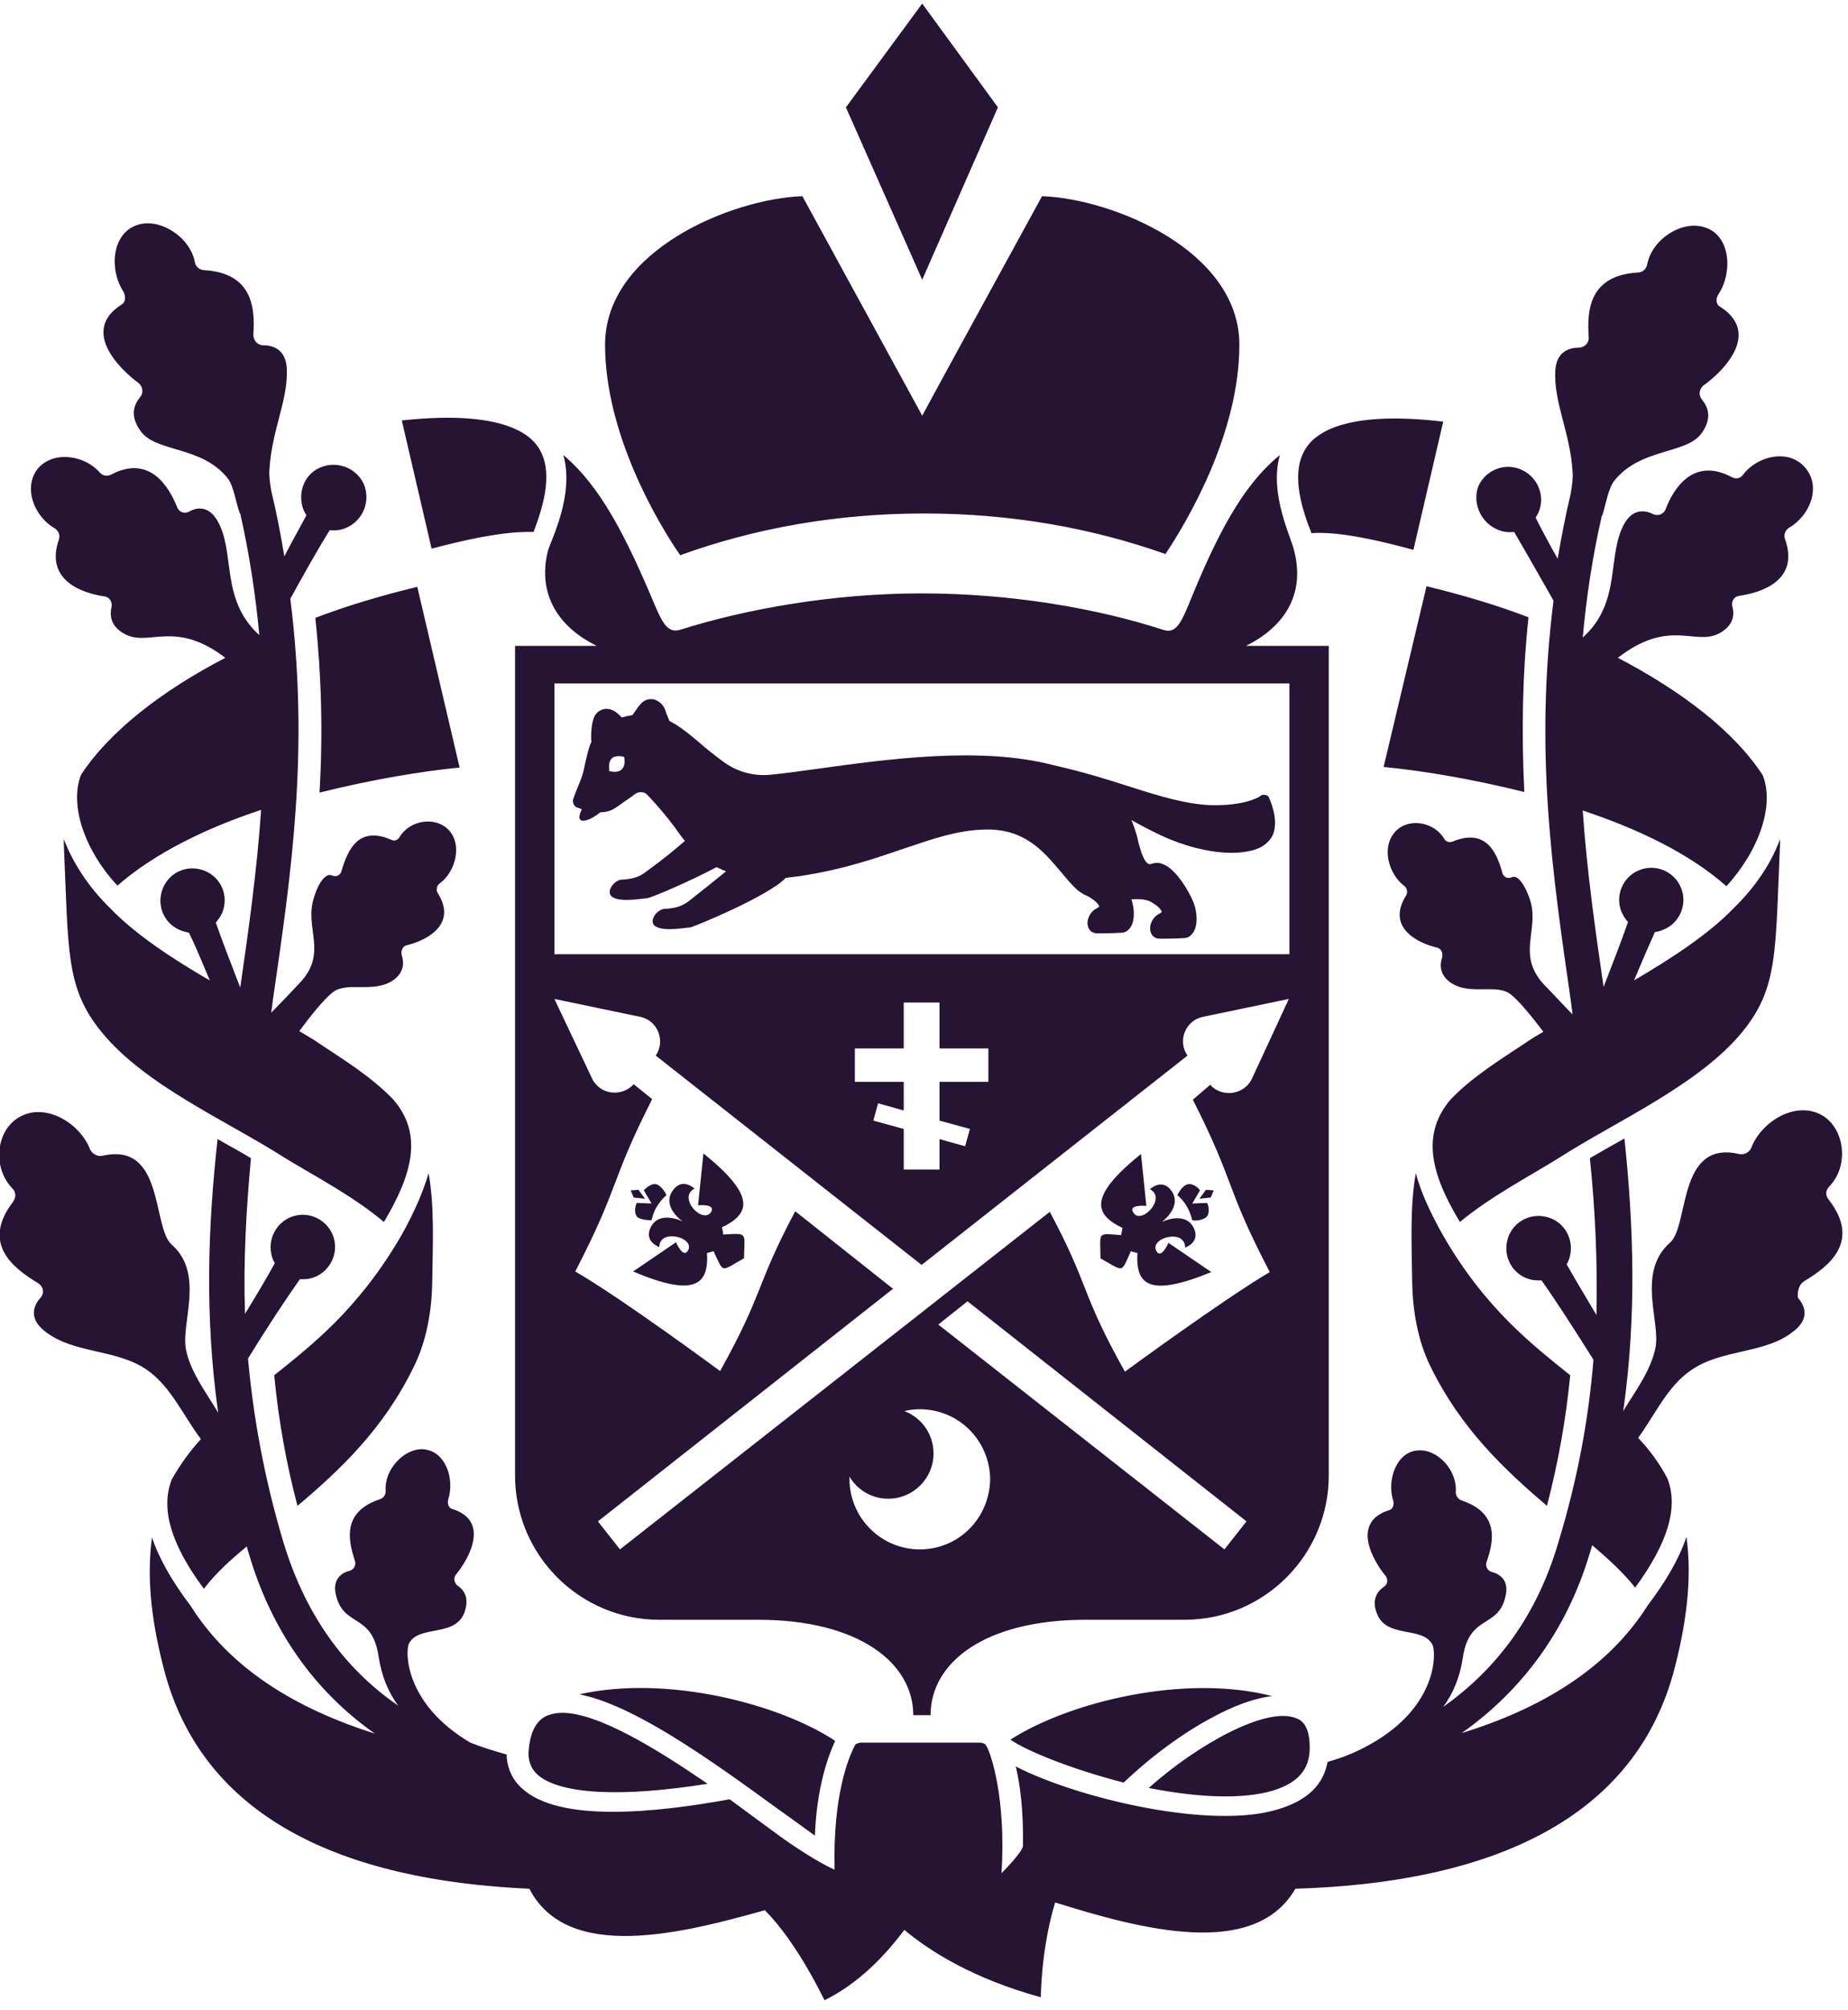 <svg width="310" height="337" viewBox="0 0 310 337" fill="none" xmlns="http://www.w3.org/2000/svg">
<g clip-path="url(#clip0_51_53)">
<path fill-rule="evenodd" clip-rule="evenodd" d="M46 230.6C46.7 238 48 245.3 49.9 252.5C56.9 246.6 64.4 239.6 69.5 229C71.6 224.7 72.4 219.7 72.5 215.3C72.6 208.2 72.9 202.5 71.9 196.7C71 199.8 69.5 203.3 67.3 207.2C60.1 219.6 52.1 225.7 46 230.6ZM77.1 128.7L70 98.4C64.2 99.8 58.4 101.5 52.9 103.6C53.9 113.1 54.2 122.7 53.6 132.9C62.4 130.7 70.9 129.3 77.1 128.7ZM236.9 215.3C237 219.7 237.8 224.7 239.9 229C245.1 239.7 252.6 246.6 259.5 252.5C261.4 245.2 262.7 237.9 263.4 230.6C257.2 225.6 249.2 219.5 242.1 207.2C239.9 203.3 238.3 199.8 237.5 196.7C236.5 202.5 236.8 208.2 236.9 215.3ZM239.3 98.3L232.1 128.6C238.4 129.2 246.9 130.6 255.7 132.8C255.2 122.6 255.4 113 256.4 103.5C250.9 101.4 245.1 99.7 239.3 98.3ZM100.1 108.3H86.4V247.4C86.4 260.8 97.3 271.6 110.6 271.6H127.2C144 271.6 153.2 278.8 153.2 287.6H156.1C156.1 278.7 165.3 271.6 182.1 271.6H198.7C212.1 271.6 222.9 260.7 222.9 247.4V108.3H223H209C215.3 105.2 219 99.8 217.1 92.4C216.8 90.5 212.8 82.9 214.7 76.3C208.3 81.5 204 90 199.3 101.6C198 104.7 197.1 106.3 195.1 105.6C184 102 169.6 99.5 154.6 99.5C139.7 99.5 125.2 102.1 114.1 105.6C112.1 106.2 111.2 104.6 109.9 101.6C105 89.9 100.7 81.5 94.5 76.3C96.4 83 92.4 90.6 91.9 92.4C90.1 99.8 93.8 105.2 100.1 108.3ZM154.3 259.8C147.8 259.8 142.5 254.5 142.5 248C142.5 247.9 142.5 247.7 142.5 247.6C143.8 249.8 146.2 251.3 149 251.3C153.2 251.3 156.6 247.9 156.6 243.7C156.6 240.5 154.6 237.7 151.7 236.6C152.6 236.4 153.4 236.3 154.3 236.3C160.8 236.3 166 241.5 166.1 248C166 254.6 160.8 259.8 154.3 259.8ZM205.4 259.8L157.4 222.1L162.3 218.2L209.1 255.1L205.4 259.8ZM210 180.9C208.7 183.6 205 184.1 203 181.9L200.1 184.4C207.3 198.6 205.4 198.7 213 213.3C205.2 217.9 188.7 230 188.7 230C181.1 216.4 182.9 215.9 176.1 203.2L104 259.8L100.3 255.1L149.8 216.1L133.4 203.1C126.6 215.9 128.3 216.4 120.8 229.9C120.8 229.9 104.3 217.7 96.5 213.2C104.1 198.5 102.2 198.5 109.4 184.3L106.3 181.8C104.3 184 100.6 183.6 99.3 180.8L93 167.5L107.4 170.5C110.3 171.1 111.7 174.5 110 177L154.6 212.1L199.2 177C197.5 174.6 198.8 171.1 201.8 170.5L216.2 167.5L210 180.9ZM165.8 175.8V181.4H157.6V187.9L162.7 189.3L161.9 192.2L157.6 191V196.1H151.6V189.3L146.5 187.9L147.3 185L151.6 186.2V181.4H143.4V175.8H151.6V168.1H157.6V175.8H165.8ZM216.3 160H93V114.6H216.3V160ZM237.1 92.2L242.1 70.7C223.4 68.5 219.6 73.8 218.6 76C216.7 79.9 218.4 85.4 220 89.4C222.9 89.2 227.6 89.6 237.1 92.2ZM89.5 89.2C91 85.3 92.7 79.8 90.8 75.9C89.8 73.7 86 68.5 67.4 70.5L72.4 92C81.8 89.5 86.6 89.1 89.5 89.2ZM136.7 307.8C137 299.7 138.9 294.5 140.1 291.9C130.7 285.7 111.9 280.8 97.2 284.1C106.2 285.9 118.4 294.5 130.6 303.4C133 305.1 135.2 306.7 136.7 307.8ZM212.6 300.5C217.4 299.3 219.8 296.9 219.7 292.9C219.7 289 218 288.3 217.4 288.1C212.5 286.1 201 292.4 192.7 299.8C199.8 301.2 207.1 301.8 212.6 300.5ZM91.7 287.7C90 288.5 89 290.3 88.7 293.3C88.5 295.1 89 296.5 90.2 297.6C94 300.9 104.3 301.4 118.7 299.1C110.1 293.2 100.3 287.2 94.3 287.2C93.3 287.2 92.5 287.4 91.7 287.7ZM169.5 291.7C172.2 293.6 179.9 296.7 188.5 298.9C193 294.6 198.5 290.5 203.7 287.8C206.5 286.3 210 284.8 213.4 284.4C198.7 280.6 179.3 285.4 169.5 291.7ZM155 86.1C169.5 86.1 183.1 88.5 195.5 92.9C199.3 87.2 207.9 72.6 207.9 57.8C207.9 42 186.6 33.3 174.8 32.9C174.8 32.9 154.7 69.6 154.7 69.7L134.6 32.9C122.8 33.3 101.5 42 101.5 57.8C101.5 72.7 110.3 87.6 114.1 93.1C126.5 88.6 140.3 86.1 155 86.1ZM167.4 18L154.7 0.6L141.9 18L154.7 46.9L167.4 18ZM96.8 135.4C96.8 135.4 97.2 135.5 97.6 135.7C97.1 136.8 97.1 137.2 97.4 137.5C97.7 137.8 99 137.6 100.7 136.2C102.5 136.2 103.2 135.5 104.9 134.3C105.4 134 105.9 133.6 106.6 133.1C107.2 132.7 108.1 132.7 108.6 133.3C109.5 134.2 110.8 135.7 112.1 137.3C112.4 137.7 112.7 138.1 113.1 138.6C113.7 139.4 114.2 140.2 114.9 141C113.3 142.4 111.1 144.2 108.6 146C107.5 146.9 106.4 147.4 104.3 147.5C103.5 147.5 102.5 148.4 102.3 149.3C102.2 149.8 102.4 150.3 102.9 150.5C103.4 150.8 104.3 150.9 105.1 150.9C106.3 150.9 107.7 150.7 108.6 150.6C109.3 150.5 115.5 147.9 120.2 145.4C120.7 145.6 121.2 145.9 121.8 146.1C120.2 147.4 118.1 149.1 115.8 150.9C114.7 151.8 113.6 152.3 111.5 152.4C110.7 152.4 109.7 153.3 109.5 154.2C109.4 154.7 109.6 155.2 110.1 155.4C110.6 155.7 111.5 155.8 112.3 155.8C113.5 155.8 114.9 155.6 115.8 155.5C116.7 155.3 129 150.2 131.8 147.2C132.6 147.1 133.4 147 134.2 146.9C141.5 145.8 146.9 143.9 151.6 142.3C156.4 140.7 160.5 139.2 165.2 139.1C171.8 138.9 175 142.7 177.8 146C178.8 147.2 179.7 148.3 180.7 149.2C181.2 149.6 181.8 150 182.3 150.2L182.7 150.4C183.7 151 184.2 151.5 184.4 152C184.3 152.1 184.2 152.2 184 152.3C182.9 152.8 182.2 154.2 182.5 155.3C182.7 156.1 183.3 156.5 184.1 156.5C184.5 156.5 186.7 156.5 188.1 156.4C188.8 156.4 189.3 156 189.7 155.4C190.4 154.2 190.3 152.3 189.8 150.8C191.2 150.7 192.4 150.8 193.2 151.3C194.2 151.9 194.7 152.4 194.9 152.9C194.8 153 194.7 153.1 194.5 153.2C193.4 153.7 192.7 155.1 193 156.2C193.2 157 193.8 157.4 194.6 157.4C195 157.4 197.2 157.4 198.6 157.3C199.3 157.3 199.8 156.9 200.2 156.3C201 155 200.8 152.8 200.2 151.3C199.3 149.1 197.4 146.2 195.7 145.2C194.6 144.6 194.1 144.6 193.3 144.8L193 144.9C191.8 145.1 191 141.4 190.7 140.1C190.5 139.4 190.2 138.5 189.8 137.5C191 138.2 192.7 139.1 194.8 140.1C198.2 141.7 202.7 143 206.6 143C208.1 143 209.5 142.8 210.7 142.4C212.1 141.9 213.1 141 213.6 139.8C214.5 137.2 213 134.1 212.9 133.8C212.8 133.5 212.5 133.3 212.2 133.3C211.9 133.2 211.6 133.3 211.4 133.5C211.4 133.5 209 135.2 202.9 135C198.8 134.8 194.5 133.5 189.5 131.9C185.8 130.7 181.6 129.4 176.7 128.3C164.5 125.1 148.8 127.3 137.2 128.9C134.2 129.3 131.5 129.7 129.3 129.9C126.4 130.2 123.6 129.4 121.3 127.7C119.7 126.5 118.4 125.5 117.3 124.5C115.4 122.9 113.9 121.7 112.3 120.9C112.1 120.4 111.9 119.9 111.7 119.4C111.3 117.9 110.3 117.5 109.8 117.3C109 117.1 108.2 117.3 107.6 117.9C107.1 118.4 106.6 119.2 106.1 119.9C105.5 120 105 120.1 104.3 120.3C104.2 120.2 104 120 103.9 119.9C102.8 118.8 101.8 118.8 101.3 118.9C100.5 119.1 99.9 119.6 99.6 120.4C99.2 121.5 99.1 123.2 99.2 124.4C98.7 125.5 98.5 126.6 98.2 127.8C98 128.8 97.8 129.8 97.4 130.8C96.6 132.7 96.1 134.1 96.1 134.2C96.1 134.7 96.3 135.2 96.8 135.4ZM102.6 127.2C103.2 126.6 104.2 126.8 104.7 126.9C104.8 127.5 104.9 128.4 104.3 129C103.7 129.6 102.7 129.4 102.2 129.3C102.2 128.9 102 127.8 102.6 127.2ZM251 88.7C252 89.2 253 89.3 254 89.2C256 92.6 258.3 96.7 260.6 100.7C257.4 126.1 260.4 146.3 263.5 167.8C263.6 168.6 263.7 169.4 263.8 170.1C262.6 168.9 260.3 166.4 259.1 165.2C254.2 160 258.4 155.9 256.6 150.7C255.8 148.4 254.6 146.6 253.6 147.1C252.9 147.4 252.2 147.1 252 146.3C251.1 143 249.3 138.8 243.7 141.1C243.2 141.3 242.6 141.2 242.3 140.7C240.6 137.8 236.4 137.1 234.2 139.3C231.6 141.9 232.9 146.5 235.5 148.5C236 148.8 236.2 149.6 235.9 150.1C232.3 155.8 238.4 158.3 241.1 158.9C241.8 159.1 242.1 159.8 241.9 160.6C241.5 161.8 241.5 163.5 243.4 164.8C246.7 167 251.1 164.8 253.5 166.8C254.9 167.9 256.9 170.4 258.9 173C257.7 173.7 256.7 174.3 255.7 175C251.8 177.6 246.9 180.6 243.3 184.4C238.4 190.2 240 196.8 244.9 204.9C250.2 200.5 257 197 261.6 194.1C271.3 187.9 285 181.9 292.3 173C298.3 165.6 297.8 159.7 298.6 141.4C298.6 141.2 298.6 140.9 298.6 140.7C297.2 144.6 294.5 148.7 290.9 152.2C286.7 156.6 280.4 160.7 274.1 164.4C275.4 161.3 276.7 158.3 277.6 156.3C278.1 156.2 278.6 156.1 279 155.9C281.8 154.8 283.1 151.6 282 148.9C280.9 146.1 277.7 144.8 275 145.9C272.2 147 270.9 150.2 272 152.9C272.3 153.5 272.6 154.1 273.1 154.6C272.1 157.5 270.5 161.6 269 165.5C267.6 155.9 266.2 146.1 265.5 135.9C274.5 138.9 283.3 143 289.6 148.6C295.1 142.6 297.7 135 295.7 130C290.9 122.6 282.1 115.9 271.4 110.3C279.9 103.7 284.2 108.2 288.2 106.3C290.8 105 291 103.1 290.6 101.7C290.4 100.8 290.9 100 291.8 99.9C295.3 99.4 302 97.4 299.4 90.3C299.2 89.6 299.5 88.9 300.1 88.5C303.6 86.5 305.6 81.6 302.8 78.4C300.1 75.2 294.8 76.4 292.4 79.6C292 80.2 291.2 80.4 290.5 80C283.9 76.5 280.6 82.2 279.4 85.4C279.1 86.2 278.1 86.6 277.3 86.2C276.1 85.6 274.1 85.2 272.6 87.6C269.4 93 272.2 100.9 265.5 106.9C266.1 100.3 267.1 93.5 268.7 86.5L268.8 86.4C269.4 84.4 269.8 81.9 270.8 80.6C275.2 75.1 282.8 76.2 285.4 72.7C287.3 70.1 286.5 68.2 285.5 67C284.9 66.3 285 65.2 285.8 64.6C288.9 62.4 295.6 55.9 288.5 51.4C287.8 51 287.8 50 288.3 49.3C290.7 45.6 290.3 39.4 285.9 38.1C282.1 36.9 277.1 40.1 276.3 44.4C276.1 45.2 275.5 45.7 274.7 45.7C266.6 46.2 266.2 52 266.5 56.5C266.6 57.5 265.8 58.3 264.8 58.3C263.3 58.3 261.1 58.9 260.9 62.1C260.6 67.5 263.4 72.5 263.8 79.1C263.9 80.1 263.7 81.4 263.5 82.7C262.6 86.5 261.9 90.1 261.3 93.7C260 91.4 258.7 89 257.6 86.8C257.7 86.6 257.9 86.3 258 86.1C259.3 83.4 258.1 80.1 255.3 78.8C252.6 77.5 249.3 78.7 248 81.5C247 84.1 248.2 87.4 251 88.7ZM302.7 214.8C307 212.2 312.1 208.1 306.8 201.2C306.2 200.5 306.2 199.7 306.8 199C310.2 195.6 309.5 189.4 305.8 187.1C301.4 184.4 295.5 188 293.8 192.4C293.5 193.2 292.6 193.7 291.7 193.5C281.3 191.1 283.4 205.7 280.1 208.4C274.5 213.4 278.6 221.7 277.7 226C276.9 230 274 233.7 272.3 236.6C274.6 220.3 274 205.3 272.5 190.9C270.5 192 268.6 193.1 266.7 194.2C267.6 202.9 268 211.6 267.8 220.5C265.9 217.3 264.1 214.3 262.8 212C263.1 211.5 263.3 211 263.4 210.4C264 207.5 262.2 204.6 259.2 204C256.3 203.4 253.4 205.2 252.8 208.2C252.2 211.1 254 214 257 214.6C257.5 214.7 258.1 214.7 258.6 214.7C261 218.1 264.3 223.2 267.3 228C266.5 237.8 264.7 247.9 261.3 259C257.8 270.7 251.3 279.7 242.1 286.2C243.8 283.9 244.9 281.2 245.4 277.9C246.5 270.5 251.5 273.2 252.6 267.4C253.1 264.9 251.5 263.9 250.3 263.6C249.5 263.4 249.1 262.6 249.4 261.8C250.6 258.4 251.5 253.7 245.2 251.6C244.6 251.4 244.2 250.8 244.2 250.2C244.5 246.6 241.2 243 238 243.2C234.3 243.3 232.6 248.1 233.7 251.6C233.9 252.2 233.7 253 233.1 253.2C226.5 255.2 230.4 261.8 232.4 264.2C232.9 264.8 232.8 265.7 232.1 266.1C231.1 266.8 230 268.2 231 270.6C232.6 274.8 238.7 272.6 240.3 275.8C240.9 277 241.3 286 230 292.4C227.2 294 224.9 294.8 222.8 295.4V295.5C222.7 295.4 222.7 295.4 222.7 295.4C222.1 298.8 219.8 302.1 213.2 303.7C201.8 306.5 180.5 301.4 170.4 296.2C171.1 299.2 171.7 303.4 171.6 309.5C171.6 310.5 168 314.1 168 314.1C168.8 301.5 166.2 294 165.5 292.8C165.4 292.7 165.3 292.5 165.2 292.4C164.9 292.3 164.7 292.2 164.4 292.2C157.7 292.2 147.3 292.2 144.5 292.2C144.2 292.2 143.8 292.3 143.5 292.5C142.3 294.7 139.7 301.1 140 313.5C140 313.5 136.8 312.2 130.7 307.8C128.9 306.5 124.6 303.3 122.4 301.7C109.8 304 93.8 305.6 87.6 299.9C86 298.5 85.2 296.7 85 294.7C85 294.5 85 294.3 85 294.2C82.9 293.6 80.9 293 78.9 292.2C67.7 285.6 68 276.7 68.6 275.6C70.2 272.4 76.3 274.6 77.9 270.4C78.8 267.9 77.8 266.6 76.8 265.9C76.2 265.5 76 264.6 76.5 264C78.5 261.6 82.4 255 75.8 253C75.2 252.8 75 252 75.2 251.4C76.3 247.9 74.7 243.2 70.9 243C67.7 242.9 64.4 246.5 64.7 250C64.7 250.7 64.3 251.2 63.7 251.4C57.4 253.5 58.4 258.2 59.5 261.6C59.8 262.4 59.4 263.2 58.6 263.4C57.4 263.7 55.8 264.7 56.3 267.2C57.5 273 62.4 270.3 63.5 277.7C64 281 65.1 283.7 66.8 286C57.5 279.6 51.2 270.5 47.6 258.8C44.3 247.8 42.5 237.6 41.6 227.8C44.6 222.9 47.9 217.9 50.3 214.5C50.8 214.5 51.4 214.5 51.9 214.4C54.8 213.8 56.7 210.9 56.1 208C55.5 205.1 52.6 203.2 49.7 203.8C46.8 204.4 44.9 207.3 45.5 210.2C45.6 210.8 45.8 211.3 46.1 211.8C44.8 214.2 43 217.2 41.1 220.3C40.8 211.6 41.3 202.8 42.1 194.2C40.3 193.1 38.4 192.1 36.5 191C34.9 205.5 34.3 220.5 36.6 236.9C34.9 233.9 32 230.3 31.2 226.3C30.3 221.9 34.4 213.6 28.8 208.7C25.5 205.8 27.6 191.4 17.2 193.8C16.3 194 15.4 193.4 15.1 192.7C13.4 188.3 7.5 184.7 3.1 187.4C-0.7 189.7 -1.3 195.8 2.1 199.3C2.7 199.9 2.7 200.8 2.2 201.5C-3.1 208.4 2 212.5 6.3 215.1C7.3 215.7 7.5 216.8 6.8 217.6C5.7 218.8 4.7 221 7.5 223.2C12.4 227.1 19.6 226.1 24.8 229.8C28.7 232.6 30.7 237.3 33.7 241.3C31.8 243.4 30.2 245.6 28.8 248.1C26.9 253 28.7 259 34.2 266.4C36.1 263.9 38.6 261.6 41.4 259.3C41.5 259.8 41.7 260.3 41.8 260.7C45.6 273.5 52.8 283.6 62.9 290.7C49.7 286.5 38.7 279.9 32 269.3C28.9 265.2 26.7 261.4 25.5 257.8C24.7 263.6 25.1 270.6 27.4 279.5C33.7 304.7 57.3 315.3 88.8 316.7C95.2 329.1 114.4 324.2 128.3 320.3C133.8 325.8 138.3 335.4 138.3 335.4C144 332.6 148.4 328 151.7 323.6C156 327.2 163.3 331.8 174.6 334.9C174.6 334.9 174.6 326.9 177 319C191.4 323.5 210.4 328.6 217.3 316.7C249.9 315.7 274.5 305.2 281 279.4C283.3 270.4 283.7 263.5 282.9 257.7C281.7 261.3 279.5 265.1 276.4 269.2C269.7 279.8 258.5 286.5 245.2 290.6C255.4 283.4 262.8 273.3 266.6 260.7C266.8 260.2 266.9 259.6 267.1 259.1C269.8 261.4 272.3 263.7 274.3 266.2C279.8 258.7 281.6 252.7 279.7 247.9C278.4 245.4 276.7 243.1 274.8 241.1C277.7 237.1 279.7 232.5 283.6 229.8C288.9 226.1 296.1 227.1 300.9 223.2C303.7 221 302.7 218.9 301.6 217.6C301.5 216.6 301.7 215.4 302.7 214.8ZM9.2 88.6C9.8 89 10.1 89.7 9.9 90.4C7.4 97.5 14.1 99.5 17.5 100C18.4 100.1 18.9 101 18.7 101.8C18.4 103.2 18.5 105.1 21.1 106.4C25.1 108.4 29.4 103.9 37.8 110.3C27.2 115.8 18.4 122.6 13.6 129.9C11.6 135 14.2 142.6 19.7 148.5C26 143 34.7 138.8 43.8 135.8C43.1 146.1 41.7 155.9 40.3 165.6C38.8 161.7 37.2 157.6 36.2 154.7C36.6 154.2 37 153.7 37.3 153C38.4 150.2 37.1 147.1 34.3 146C31.5 144.9 28.4 146.2 27.3 149C26.2 151.8 27.5 154.9 30.3 156C30.8 156.2 31.3 156.3 31.7 156.4C32.7 158.4 33.9 161.3 35.2 164.4C28.8 160.7 22.6 156.6 18.4 152.2C14.8 148.7 12.2 144.6 10.7 140.7C10.7 140.9 10.7 141.2 10.7 141.4C11.5 159.7 11 165.6 17 173C24.3 182 38 187.9 47.7 194.1C52.4 197 59.2 200.5 64.4 204.9C69.3 196.7 70.9 190.1 66 184.4C62.4 180.6 57.5 177.6 53.6 175C52.6 174.3 51.4 173.6 50.2 172.9C52.2 170.2 54.3 167.6 55.8 166.4C58.2 164.5 62.6 166.6 65.9 164.4C67.8 163.1 67.8 161.4 67.4 160.2C67.2 159.5 67.5 158.7 68.2 158.5C70.9 157.9 77 155.3 73.4 149.7C73.1 149.2 73.3 148.4 73.8 148.1C76.4 146.2 77.7 141.5 75.1 139C72.9 136.9 68.7 137.5 67 140.4C66.7 140.9 66.1 141.1 65.6 140.8C60.1 138.4 58.3 142.6 57.3 146C57.1 146.8 56.4 147.1 55.7 146.8C54.7 146.3 53.4 148 52.7 150.4C50.9 155.6 55.2 159.7 50.2 164.9C49 166.2 46.7 168.6 45.5 169.8C45.6 169 45.7 168.3 45.8 167.5C48.9 146.2 51.9 125.8 48.7 100.4C50.9 96.4 53.2 92.3 55.3 88.9C56.3 89 57.3 88.9 58.3 88.4C61 87.1 62.2 83.9 61 81.1C59.7 78.4 56.5 77.2 53.7 78.4C50.9 79.6 49.8 82.9 51 85.7C51.1 85.9 51.3 86.2 51.4 86.4C50.3 88.5 48.9 90.9 47.7 93.3C47.1 89.7 46.4 86 45.5 82.3C45.3 81 45.1 79.8 45.2 78.7C45.6 72 48.4 67 48.1 61.7C47.9 58.5 45.7 57.9 44.2 57.9C43.2 57.9 42.5 57.1 42.5 56.1C42.8 51.7 42.4 45.8 34.3 45.3C33.5 45.3 32.8 44.7 32.7 44C31.9 39.7 26.8 36.5 23.1 37.7C18.7 39.1 18.3 45.2 20.7 48.9C21.1 49.6 21.1 50.6 20.5 51C13.4 55.4 20.1 61.9 23.2 64.2C24 64.8 24.1 65.9 23.5 66.6C22.5 67.8 21.7 69.7 23.6 72.3C26.2 75.9 33.8 74.7 38.2 80.2C39.2 81.5 39.5 84 40.2 86C40.2 86.1 40.3 86.1 40.3 86.1C41.9 93.2 42.9 100 43.5 106.5C36.8 100.4 39.6 92.5 36.4 87.2C34.9 84.7 32.9 85.1 31.7 85.8C31 86.2 30 85.9 29.7 85C28.4 81.8 25.2 76.1 18.6 79.6C18 79.9 17.2 79.8 16.7 79.2C14.4 76.5 9.2 75.4 6.4 78.5C3.8 81.7 5.7 86.6 9.2 88.6ZM110.4 198.7C111.2 199.2 111.6 200 111.8 200.4C111.2 200.9 110.7 201.5 110.2 202.3C109.7 203.1 109.5 203.8 109.3 204.6C108.9 204.6 107.9 204.6 107.1 204.2C106.3 203.7 106.5 202.4 106.8 201.7L109.3 201.8L108 199.6C108.5 199 109.6 198.2 110.4 198.7ZM107.1 199.5L108.2 201L106.3 200.8L105.8 199.6L107.1 199.5ZM124.8 211C120.8 213.2 121.5 213.6 119.7 209.8C119.4 209.9 119 210 118.6 210.1C118.9 215.4 116.6 217.6 106.2 213.2L113.4 208.3C113.4 208.3 114.6 211.1 115.4 209.7C116.7 207.5 110.6 205.9 110.6 209.1C110.6 209.1 107.9 208.2 109.2 205.7C110.7 202.9 114.5 204.8 114.5 204.8C114.5 204.8 111 202.4 112.8 199.7C114.4 197.3 116.5 199.3 116.5 199.3C113.6 200.8 117.9 205.4 119.3 203.2C120.1 201.8 117.1 202.1 117.1 202.1L118 193.4C126.8 200.5 125.9 203.5 121.1 205.8C121.2 206.2 121.3 206.6 121.3 207C125.5 206.8 124.9 206.5 124.8 211ZM190.8 210.1C190.3 210 190 209.9 189.7 209.8C188 213.6 188.6 213.2 184.6 211C184.6 206.5 183.9 206.8 188.1 207.1C188.1 206.8 188.2 206.4 188.3 205.9C183.5 203.6 182.6 200.6 191.4 193.5L192.3 202.2C192.3 202.2 189.2 201.9 190.1 203.3C191.4 205.5 195.8 200.9 192.9 199.4C192.9 199.4 195 197.4 196.6 199.8C198.3 202.4 194.9 204.9 194.9 204.9C194.9 204.9 198.7 203 200.2 205.8C201.5 208.3 198.8 209.2 198.8 209.2C198.8 205.9 192.7 207.6 194 209.8C194.8 211.2 196 208.4 196 208.4L203.2 213.3C192.7 217.6 190.5 215.4 190.8 210.1ZM203.6 199.6L203.1 200.8L201.2 201L202.3 199.5L203.6 199.6ZM201.3 199.6L200 201.8L202.5 201.7C202.8 202.3 203 203.7 202.2 204.2C201.4 204.7 200.4 204.7 200 204.6C199.8 203.8 199.5 203 199.1 202.3C198.7 201.6 198.1 200.9 197.5 200.4C197.7 200 198.2 199.1 198.9 198.7C199.8 198.2 200.9 199 201.3 199.6Z" fill="#251433"/>
</g>
<defs>
<clipPath id="clip0_51_53">
<rect width="309.4" height="336.1" fill="white"/>
</clipPath>
</defs>
</svg>
